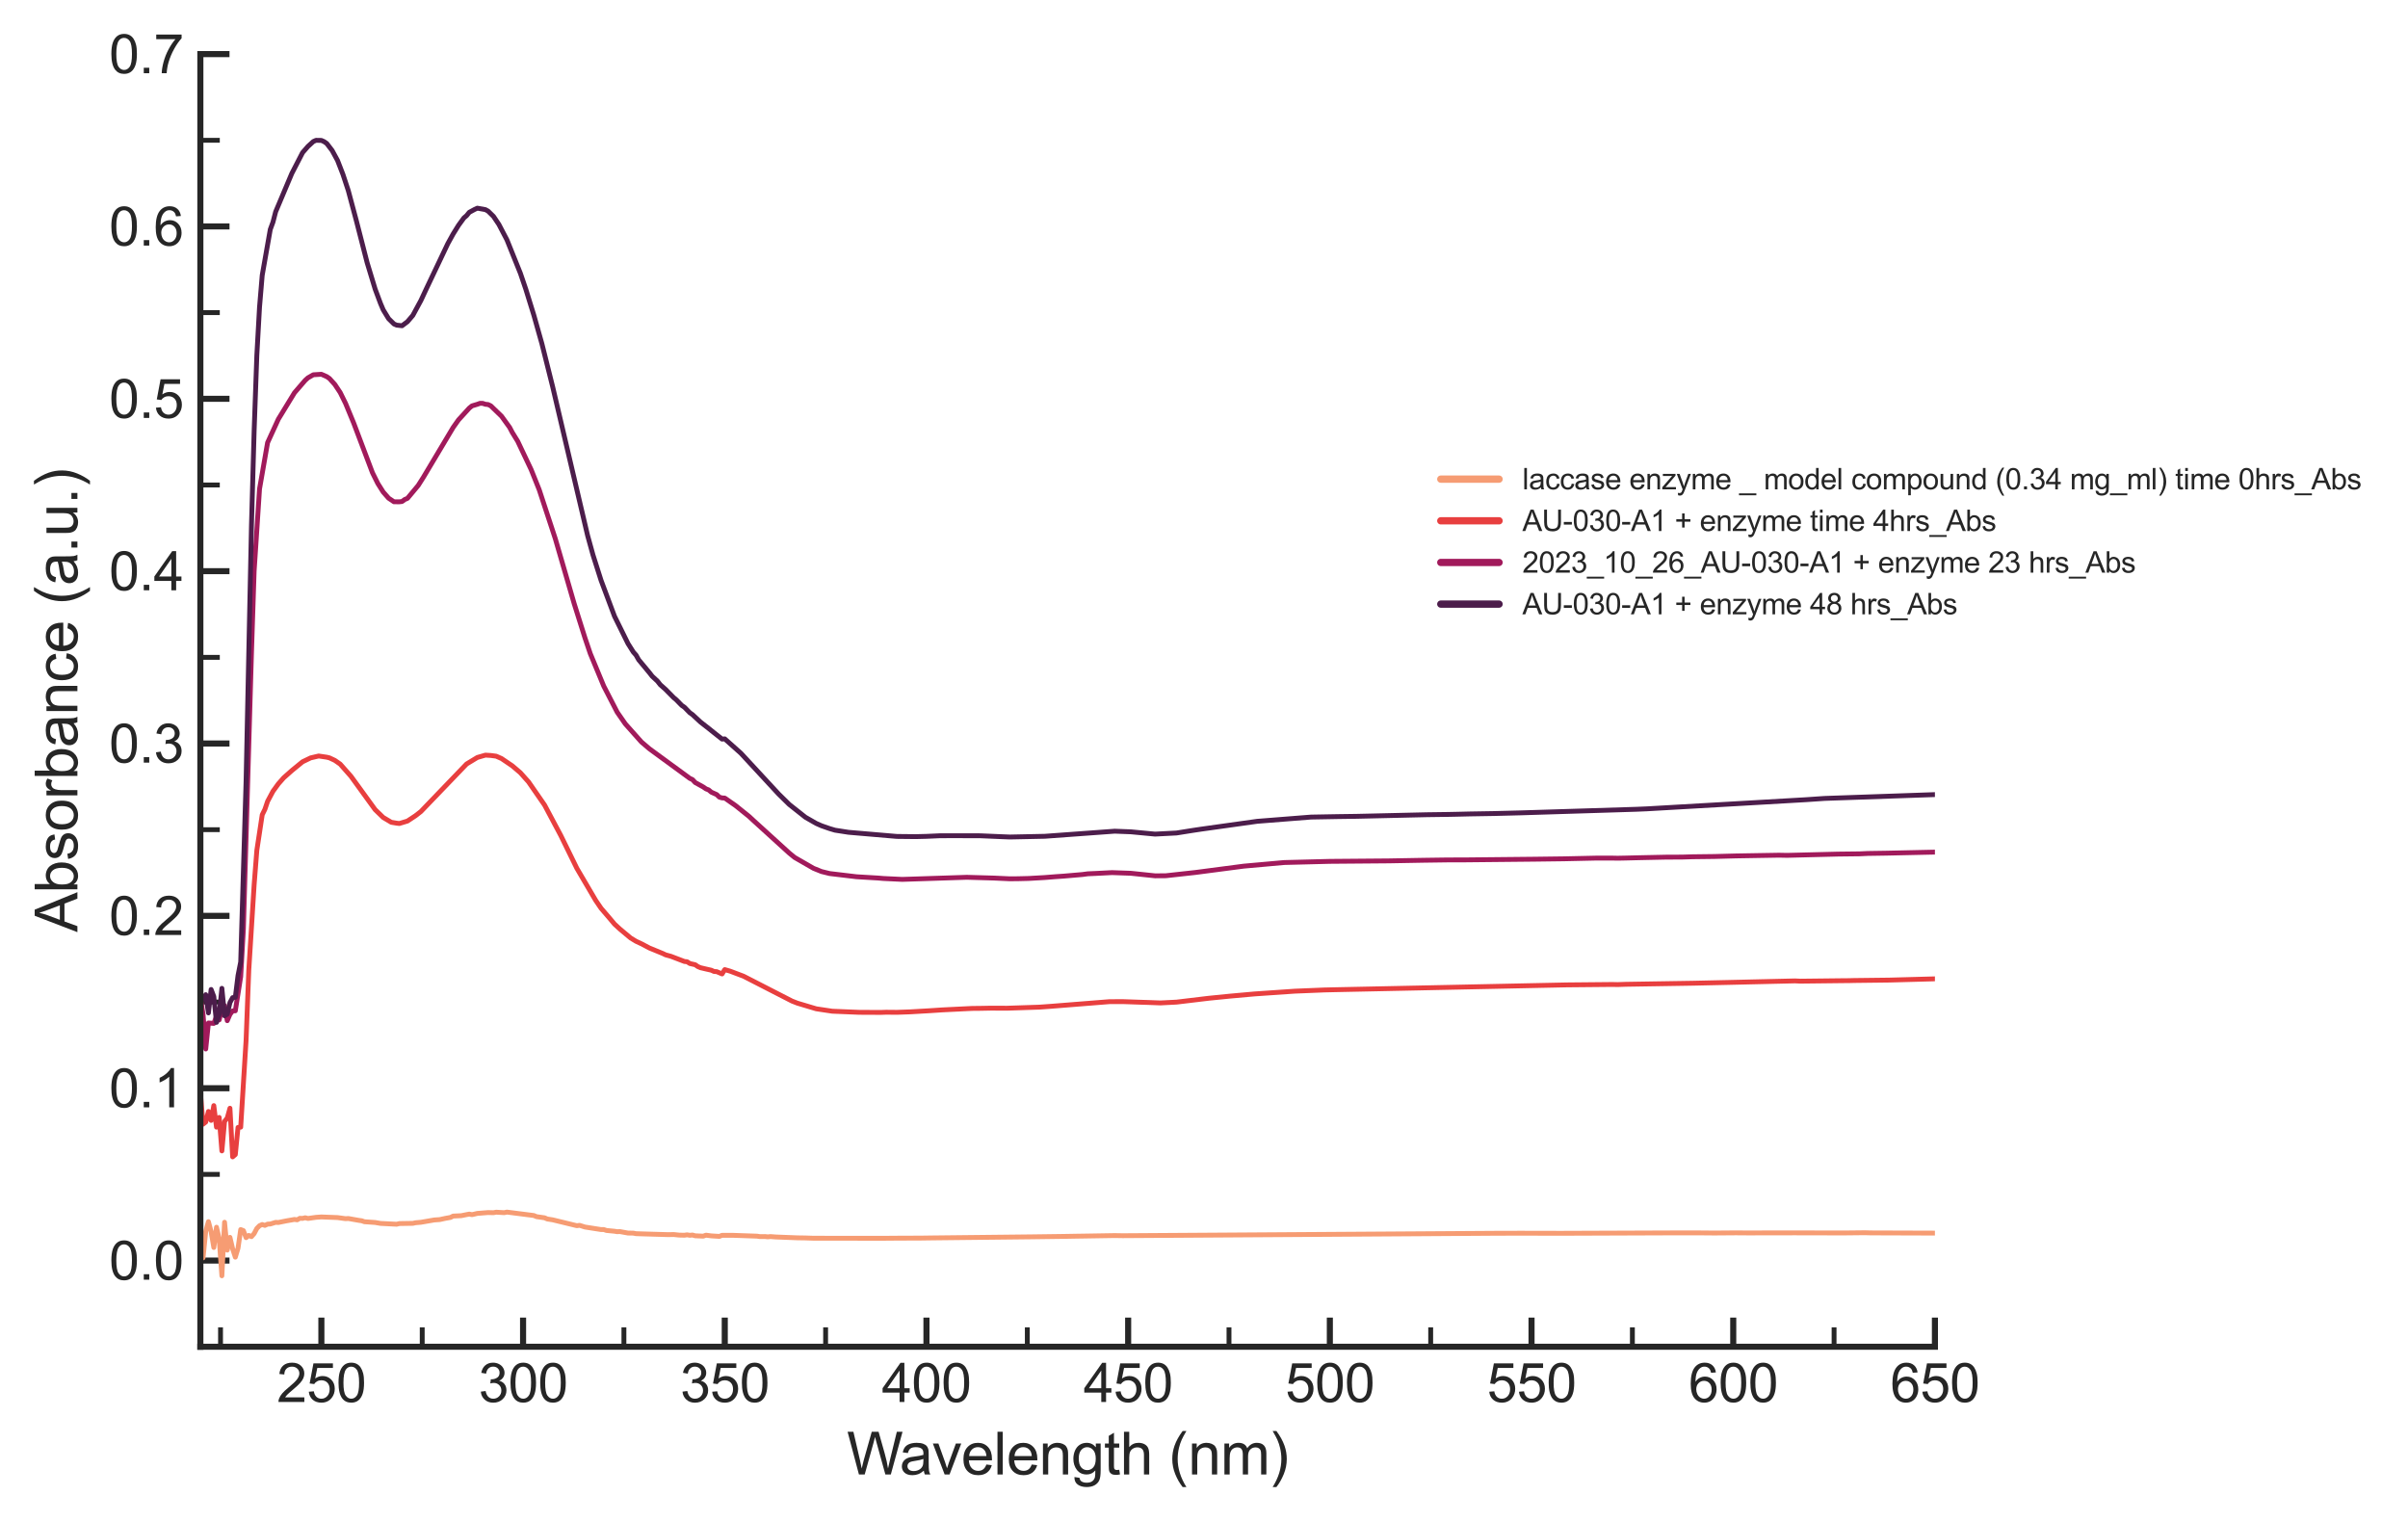 <?xml version="1.0" encoding="utf-8" standalone="no"?>
<!DOCTYPE svg PUBLIC "-//W3C//DTD SVG 1.1//EN"
  "http://www.w3.org/Graphics/SVG/1.1/DTD/svg11.dtd">
<svg xmlns:xlink="http://www.w3.org/1999/xlink" width="495.77pt" height="313.27pt" viewBox="0 0 495.77 313.27" xmlns="http://www.w3.org/2000/svg" version="1.1">
 <defs>
  <style type="text/css">*{stroke-linejoin: round; stroke-linecap: butt}</style>
 </defs>
 <g id="figure_1">
  <g id="patch_1">
   <path d="M 0 313.27 
L 495.77 313.27 
L 495.77 0 
L 0 0 
z
" style="fill: #ffffff"/>
  </g>
  <g id="axes_1">
   <g id="patch_2">
    <path d="M 41.251 277.249 
L 398.371 277.249 
L 398.371 11.137 
L 41.251 11.137 
z
" style="fill: #ffffff"/>
   </g>
   <g id="matplotlib.axis_1">
    <g id="xtick_1">
     <g id="line2d_1">
      <defs>
       <path id="mdc42ceea89" d="M 0 0 
L 0 -6 
" style="stroke: #262626; stroke-width: 1.25"/>
      </defs>
      <g>
       <use xlink:href="#mdc42ceea89" x="66.167" y="277.249" style="fill: #262626; stroke: #262626; stroke-width: 1.25"/>
      </g>
     </g>
     <g id="text_1">
      <!-- 250 -->
      <g style="fill: #262626" transform="translate(56.991 288.622) scale(0.11 -0.11)">
       <defs>
        <path id="ArialMT-32" d="M 3222 541 
L 3222 0 
L 194 0 
Q 188 203 259 391 
Q 375 700 629 1000 
Q 884 1300 1366 1694 
Q 2113 2306 2375 2664 
Q 2638 3022 2638 3341 
Q 2638 3675 2398 3904 
Q 2159 4134 1775 4134 
Q 1369 4134 1125 3890 
Q 881 3647 878 3216 
L 300 3275 
Q 359 3922 746 4261 
Q 1134 4600 1788 4600 
Q 2447 4600 2831 4234 
Q 3216 3869 3216 3328 
Q 3216 3053 3103 2787 
Q 2991 2522 2730 2228 
Q 2469 1934 1863 1422 
Q 1356 997 1212 845 
Q 1069 694 975 541 
L 3222 541 
z
" transform="scale(0.016)"/>
        <path id="ArialMT-35" d="M 266 1200 
L 856 1250 
Q 922 819 1161 601 
Q 1400 384 1738 384 
Q 2144 384 2425 690 
Q 2706 997 2706 1503 
Q 2706 1984 2436 2262 
Q 2166 2541 1728 2541 
Q 1456 2541 1237 2417 
Q 1019 2294 894 2097 
L 366 2166 
L 809 4519 
L 3088 4519 
L 3088 3981 
L 1259 3981 
L 1013 2750 
Q 1425 3038 1878 3038 
Q 2478 3038 2890 2622 
Q 3303 2206 3303 1553 
Q 3303 931 2941 478 
Q 2500 -78 1738 -78 
Q 1113 -78 717 272 
Q 322 622 266 1200 
z
" transform="scale(0.016)"/>
        <path id="ArialMT-30" d="M 266 2259 
Q 266 3072 433 3567 
Q 600 4063 929 4331 
Q 1259 4600 1759 4600 
Q 2128 4600 2406 4451 
Q 2684 4303 2865 4023 
Q 3047 3744 3150 3342 
Q 3253 2941 3253 2259 
Q 3253 1453 3087 958 
Q 2922 463 2592 192 
Q 2263 -78 1759 -78 
Q 1097 -78 719 397 
Q 266 969 266 2259 
z
M 844 2259 
Q 844 1131 1108 757 
Q 1372 384 1759 384 
Q 2147 384 2411 759 
Q 2675 1134 2675 2259 
Q 2675 3391 2411 3762 
Q 2147 4134 1753 4134 
Q 1366 4134 1134 3806 
Q 844 3388 844 2259 
z
" transform="scale(0.016)"/>
       </defs>
       <use xlink:href="#ArialMT-32"/>
       <use xlink:href="#ArialMT-35" x="55.615"/>
       <use xlink:href="#ArialMT-30" x="111.23"/>
      </g>
     </g>
    </g>
    <g id="xtick_2">
     <g id="line2d_2">
      <g>
       <use xlink:href="#mdc42ceea89" x="107.692" y="277.249" style="fill: #262626; stroke: #262626; stroke-width: 1.25"/>
      </g>
     </g>
     <g id="text_2">
      <!-- 300 -->
      <g style="fill: #262626" transform="translate(98.517 288.622) scale(0.11 -0.11)">
       <defs>
        <path id="ArialMT-33" d="M 269 1209 
L 831 1284 
Q 928 806 1161 595 
Q 1394 384 1728 384 
Q 2125 384 2398 659 
Q 2672 934 2672 1341 
Q 2672 1728 2419 1979 
Q 2166 2231 1775 2231 
Q 1616 2231 1378 2169 
L 1441 2663 
Q 1497 2656 1531 2656 
Q 1891 2656 2178 2843 
Q 2466 3031 2466 3422 
Q 2466 3731 2256 3934 
Q 2047 4138 1716 4138 
Q 1388 4138 1169 3931 
Q 950 3725 888 3313 
L 325 3413 
Q 428 3978 793 4289 
Q 1159 4600 1703 4600 
Q 2078 4600 2393 4439 
Q 2709 4278 2876 4000 
Q 3044 3722 3044 3409 
Q 3044 3113 2884 2869 
Q 2725 2625 2413 2481 
Q 2819 2388 3044 2092 
Q 3269 1797 3269 1353 
Q 3269 753 2831 336 
Q 2394 -81 1725 -81 
Q 1122 -81 723 278 
Q 325 638 269 1209 
z
" transform="scale(0.016)"/>
       </defs>
       <use xlink:href="#ArialMT-33"/>
       <use xlink:href="#ArialMT-30" x="55.615"/>
       <use xlink:href="#ArialMT-30" x="111.23"/>
      </g>
     </g>
    </g>
    <g id="xtick_3">
     <g id="line2d_3">
      <g>
       <use xlink:href="#mdc42ceea89" x="149.218" y="277.249" style="fill: #262626; stroke: #262626; stroke-width: 1.25"/>
      </g>
     </g>
     <g id="text_3">
      <!-- 350 -->
      <g style="fill: #262626" transform="translate(140.042 288.622) scale(0.11 -0.11)">
       <use xlink:href="#ArialMT-33"/>
       <use xlink:href="#ArialMT-35" x="55.615"/>
       <use xlink:href="#ArialMT-30" x="111.23"/>
      </g>
     </g>
    </g>
    <g id="xtick_4">
     <g id="line2d_4">
      <g>
       <use xlink:href="#mdc42ceea89" x="190.743" y="277.249" style="fill: #262626; stroke: #262626; stroke-width: 1.25"/>
      </g>
     </g>
     <g id="text_4">
      <!-- 400 -->
      <g style="fill: #262626" transform="translate(181.568 288.622) scale(0.11 -0.11)">
       <defs>
        <path id="ArialMT-34" d="M 2069 0 
L 2069 1097 
L 81 1097 
L 81 1613 
L 2172 4581 
L 2631 4581 
L 2631 1613 
L 3250 1613 
L 3250 1097 
L 2631 1097 
L 2631 0 
L 2069 0 
z
M 2069 1613 
L 2069 3678 
L 634 1613 
L 2069 1613 
z
" transform="scale(0.016)"/>
       </defs>
       <use xlink:href="#ArialMT-34"/>
       <use xlink:href="#ArialMT-30" x="55.615"/>
       <use xlink:href="#ArialMT-30" x="111.23"/>
      </g>
     </g>
    </g>
    <g id="xtick_5">
     <g id="line2d_5">
      <g>
       <use xlink:href="#mdc42ceea89" x="232.269" y="277.249" style="fill: #262626; stroke: #262626; stroke-width: 1.25"/>
      </g>
     </g>
     <g id="text_5">
      <!-- 450 -->
      <g style="fill: #262626" transform="translate(223.093 288.622) scale(0.11 -0.11)">
       <use xlink:href="#ArialMT-34"/>
       <use xlink:href="#ArialMT-35" x="55.615"/>
       <use xlink:href="#ArialMT-30" x="111.23"/>
      </g>
     </g>
    </g>
    <g id="xtick_6">
     <g id="line2d_6">
      <g>
       <use xlink:href="#mdc42ceea89" x="273.795" y="277.249" style="fill: #262626; stroke: #262626; stroke-width: 1.25"/>
      </g>
     </g>
     <g id="text_6">
      <!-- 500 -->
      <g style="fill: #262626" transform="translate(264.619 288.622) scale(0.11 -0.11)">
       <use xlink:href="#ArialMT-35"/>
       <use xlink:href="#ArialMT-30" x="55.615"/>
       <use xlink:href="#ArialMT-30" x="111.23"/>
      </g>
     </g>
    </g>
    <g id="xtick_7">
     <g id="line2d_7">
      <g>
       <use xlink:href="#mdc42ceea89" x="315.32" y="277.249" style="fill: #262626; stroke: #262626; stroke-width: 1.25"/>
      </g>
     </g>
     <g id="text_7">
      <!-- 550 -->
      <g style="fill: #262626" transform="translate(306.145 288.622) scale(0.11 -0.11)">
       <use xlink:href="#ArialMT-35"/>
       <use xlink:href="#ArialMT-35" x="55.615"/>
       <use xlink:href="#ArialMT-30" x="111.23"/>
      </g>
     </g>
    </g>
    <g id="xtick_8">
     <g id="line2d_8">
      <g>
       <use xlink:href="#mdc42ceea89" x="356.846" y="277.249" style="fill: #262626; stroke: #262626; stroke-width: 1.25"/>
      </g>
     </g>
     <g id="text_8">
      <!-- 600 -->
      <g style="fill: #262626" transform="translate(347.67 288.622) scale(0.11 -0.11)">
       <defs>
        <path id="ArialMT-36" d="M 3184 3459 
L 2625 3416 
Q 2550 3747 2413 3897 
Q 2184 4138 1850 4138 
Q 1581 4138 1378 3988 
Q 1113 3794 959 3422 
Q 806 3050 800 2363 
Q 1003 2672 1297 2822 
Q 1591 2972 1913 2972 
Q 2475 2972 2870 2558 
Q 3266 2144 3266 1488 
Q 3266 1056 3080 686 
Q 2894 316 2569 119 
Q 2244 -78 1831 -78 
Q 1128 -78 684 439 
Q 241 956 241 2144 
Q 241 3472 731 4075 
Q 1159 4600 1884 4600 
Q 2425 4600 2770 4297 
Q 3116 3994 3184 3459 
z
M 888 1484 
Q 888 1194 1011 928 
Q 1134 663 1356 523 
Q 1578 384 1822 384 
Q 2178 384 2434 671 
Q 2691 959 2691 1453 
Q 2691 1928 2437 2201 
Q 2184 2475 1800 2475 
Q 1419 2475 1153 2201 
Q 888 1928 888 1484 
z
" transform="scale(0.016)"/>
       </defs>
       <use xlink:href="#ArialMT-36"/>
       <use xlink:href="#ArialMT-30" x="55.615"/>
       <use xlink:href="#ArialMT-30" x="111.23"/>
      </g>
     </g>
    </g>
    <g id="xtick_9">
     <g id="line2d_9">
      <g>
       <use xlink:href="#mdc42ceea89" x="398.371" y="277.249" style="fill: #262626; stroke: #262626; stroke-width: 1.25"/>
      </g>
     </g>
     <g id="text_9">
      <!-- 650 -->
      <g style="fill: #262626" transform="translate(389.196 288.622) scale(0.11 -0.11)">
       <use xlink:href="#ArialMT-36"/>
       <use xlink:href="#ArialMT-35" x="55.615"/>
       <use xlink:href="#ArialMT-30" x="111.23"/>
      </g>
     </g>
    </g>
    <g id="xtick_10">
     <g id="line2d_10">
      <defs>
       <path id="m968eddd0a7" d="M 0 0 
L 0 -4 
" style="stroke: #262626"/>
      </defs>
      <g>
       <use xlink:href="#m968eddd0a7" x="45.404" y="277.249" style="fill: #262626; stroke: #262626"/>
      </g>
     </g>
    </g>
    <g id="xtick_11">
     <g id="line2d_11">
      <g>
       <use xlink:href="#m968eddd0a7" x="86.929" y="277.249" style="fill: #262626; stroke: #262626"/>
      </g>
     </g>
    </g>
    <g id="xtick_12">
     <g id="line2d_12">
      <g>
       <use xlink:href="#m968eddd0a7" x="128.455" y="277.249" style="fill: #262626; stroke: #262626"/>
      </g>
     </g>
    </g>
    <g id="xtick_13">
     <g id="line2d_13">
      <g>
       <use xlink:href="#m968eddd0a7" x="169.981" y="277.249" style="fill: #262626; stroke: #262626"/>
      </g>
     </g>
    </g>
    <g id="xtick_14">
     <g id="line2d_14">
      <g>
       <use xlink:href="#m968eddd0a7" x="211.506" y="277.249" style="fill: #262626; stroke: #262626"/>
      </g>
     </g>
    </g>
    <g id="xtick_15">
     <g id="line2d_15">
      <g>
       <use xlink:href="#m968eddd0a7" x="253.032" y="277.249" style="fill: #262626; stroke: #262626"/>
      </g>
     </g>
    </g>
    <g id="xtick_16">
     <g id="line2d_16">
      <g>
       <use xlink:href="#m968eddd0a7" x="294.557" y="277.249" style="fill: #262626; stroke: #262626"/>
      </g>
     </g>
    </g>
    <g id="xtick_17">
     <g id="line2d_17">
      <g>
       <use xlink:href="#m968eddd0a7" x="336.083" y="277.249" style="fill: #262626; stroke: #262626"/>
      </g>
     </g>
    </g>
    <g id="xtick_18">
     <g id="line2d_18">
      <g>
       <use xlink:href="#m968eddd0a7" x="377.608" y="277.249" style="fill: #262626; stroke: #262626"/>
      </g>
     </g>
    </g>
    <g id="text_10">
     <!-- Wavelength (nm) -->
     <g style="fill: #262626" transform="translate(174.357 303.544) scale(0.12 -0.12)">
      <defs>
       <path id="ArialMT-57" d="M 1294 0 
L 78 4581 
L 700 4581 
L 1397 1578 
Q 1509 1106 1591 641 
Q 1766 1375 1797 1488 
L 2669 4581 
L 3400 4581 
L 4056 2263 
Q 4303 1400 4413 641 
Q 4500 1075 4641 1638 
L 5359 4581 
L 5969 4581 
L 4713 0 
L 4128 0 
L 3163 3491 
Q 3041 3928 3019 4028 
Q 2947 3713 2884 3491 
L 1913 0 
L 1294 0 
z
" transform="scale(0.016)"/>
       <path id="ArialMT-61" d="M 2588 409 
Q 2275 144 1986 34 
Q 1697 -75 1366 -75 
Q 819 -75 525 192 
Q 231 459 231 875 
Q 231 1119 342 1320 
Q 453 1522 633 1644 
Q 813 1766 1038 1828 
Q 1203 1872 1538 1913 
Q 2219 1994 2541 2106 
Q 2544 2222 2544 2253 
Q 2544 2597 2384 2738 
Q 2169 2928 1744 2928 
Q 1347 2928 1158 2789 
Q 969 2650 878 2297 
L 328 2372 
Q 403 2725 575 2942 
Q 747 3159 1072 3276 
Q 1397 3394 1825 3394 
Q 2250 3394 2515 3294 
Q 2781 3194 2906 3042 
Q 3031 2891 3081 2659 
Q 3109 2516 3109 2141 
L 3109 1391 
Q 3109 606 3145 398 
Q 3181 191 3288 0 
L 2700 0 
Q 2613 175 2588 409 
z
M 2541 1666 
Q 2234 1541 1622 1453 
Q 1275 1403 1131 1340 
Q 988 1278 909 1158 
Q 831 1038 831 891 
Q 831 666 1001 516 
Q 1172 366 1500 366 
Q 1825 366 2078 508 
Q 2331 650 2450 897 
Q 2541 1088 2541 1459 
L 2541 1666 
z
" transform="scale(0.016)"/>
       <path id="ArialMT-76" d="M 1344 0 
L 81 3319 
L 675 3319 
L 1388 1331 
Q 1503 1009 1600 663 
Q 1675 925 1809 1294 
L 2547 3319 
L 3125 3319 
L 1869 0 
L 1344 0 
z
" transform="scale(0.016)"/>
       <path id="ArialMT-65" d="M 2694 1069 
L 3275 997 
Q 3138 488 2766 206 
Q 2394 -75 1816 -75 
Q 1088 -75 661 373 
Q 234 822 234 1631 
Q 234 2469 665 2931 
Q 1097 3394 1784 3394 
Q 2450 3394 2872 2941 
Q 3294 2488 3294 1666 
Q 3294 1616 3291 1516 
L 816 1516 
Q 847 969 1125 678 
Q 1403 388 1819 388 
Q 2128 388 2347 550 
Q 2566 713 2694 1069 
z
M 847 1978 
L 2700 1978 
Q 2663 2397 2488 2606 
Q 2219 2931 1791 2931 
Q 1403 2931 1139 2672 
Q 875 2413 847 1978 
z
" transform="scale(0.016)"/>
       <path id="ArialMT-6c" d="M 409 0 
L 409 4581 
L 972 4581 
L 972 0 
L 409 0 
z
" transform="scale(0.016)"/>
       <path id="ArialMT-6e" d="M 422 0 
L 422 3319 
L 928 3319 
L 928 2847 
Q 1294 3394 1984 3394 
Q 2284 3394 2536 3286 
Q 2788 3178 2913 3003 
Q 3038 2828 3088 2588 
Q 3119 2431 3119 2041 
L 3119 0 
L 2556 0 
L 2556 2019 
Q 2556 2363 2490 2533 
Q 2425 2703 2258 2804 
Q 2091 2906 1866 2906 
Q 1506 2906 1245 2678 
Q 984 2450 984 1813 
L 984 0 
L 422 0 
z
" transform="scale(0.016)"/>
       <path id="ArialMT-67" d="M 319 -275 
L 866 -356 
Q 900 -609 1056 -725 
Q 1266 -881 1628 -881 
Q 2019 -881 2231 -725 
Q 2444 -569 2519 -288 
Q 2563 -116 2559 434 
Q 2191 0 1641 0 
Q 956 0 581 494 
Q 206 988 206 1678 
Q 206 2153 378 2554 
Q 550 2956 876 3175 
Q 1203 3394 1644 3394 
Q 2231 3394 2613 2919 
L 2613 3319 
L 3131 3319 
L 3131 450 
Q 3131 -325 2973 -648 
Q 2816 -972 2473 -1159 
Q 2131 -1347 1631 -1347 
Q 1038 -1347 672 -1080 
Q 306 -813 319 -275 
z
M 784 1719 
Q 784 1066 1043 766 
Q 1303 466 1694 466 
Q 2081 466 2343 764 
Q 2606 1063 2606 1700 
Q 2606 2309 2336 2618 
Q 2066 2928 1684 2928 
Q 1309 2928 1046 2623 
Q 784 2319 784 1719 
z
" transform="scale(0.016)"/>
       <path id="ArialMT-74" d="M 1650 503 
L 1731 6 
Q 1494 -44 1306 -44 
Q 1000 -44 831 53 
Q 663 150 594 308 
Q 525 466 525 972 
L 525 2881 
L 113 2881 
L 113 3319 
L 525 3319 
L 525 4141 
L 1084 4478 
L 1084 3319 
L 1650 3319 
L 1650 2881 
L 1084 2881 
L 1084 941 
Q 1084 700 1114 631 
Q 1144 563 1211 522 
Q 1278 481 1403 481 
Q 1497 481 1650 503 
z
" transform="scale(0.016)"/>
       <path id="ArialMT-68" d="M 422 0 
L 422 4581 
L 984 4581 
L 984 2938 
Q 1378 3394 1978 3394 
Q 2347 3394 2619 3248 
Q 2891 3103 3008 2847 
Q 3125 2591 3125 2103 
L 3125 0 
L 2563 0 
L 2563 2103 
Q 2563 2525 2380 2717 
Q 2197 2909 1863 2909 
Q 1613 2909 1392 2779 
Q 1172 2650 1078 2428 
Q 984 2206 984 1816 
L 984 0 
L 422 0 
z
" transform="scale(0.016)"/>
       <path id="ArialMT-20" transform="scale(0.016)"/>
       <path id="ArialMT-28" d="M 1497 -1347 
Q 1031 -759 709 28 
Q 388 816 388 1659 
Q 388 2403 628 3084 
Q 909 3875 1497 4659 
L 1900 4659 
Q 1522 4009 1400 3731 
Q 1209 3300 1100 2831 
Q 966 2247 966 1656 
Q 966 153 1900 -1347 
L 1497 -1347 
z
" transform="scale(0.016)"/>
       <path id="ArialMT-6d" d="M 422 0 
L 422 3319 
L 925 3319 
L 925 2853 
Q 1081 3097 1340 3245 
Q 1600 3394 1931 3394 
Q 2300 3394 2536 3241 
Q 2772 3088 2869 2813 
Q 3263 3394 3894 3394 
Q 4388 3394 4653 3120 
Q 4919 2847 4919 2278 
L 4919 0 
L 4359 0 
L 4359 2091 
Q 4359 2428 4304 2576 
Q 4250 2725 4106 2815 
Q 3963 2906 3769 2906 
Q 3419 2906 3187 2673 
Q 2956 2441 2956 1928 
L 2956 0 
L 2394 0 
L 2394 2156 
Q 2394 2531 2256 2718 
Q 2119 2906 1806 2906 
Q 1569 2906 1367 2781 
Q 1166 2656 1075 2415 
Q 984 2175 984 1722 
L 984 0 
L 422 0 
z
" transform="scale(0.016)"/>
       <path id="ArialMT-29" d="M 791 -1347 
L 388 -1347 
Q 1322 153 1322 1656 
Q 1322 2244 1188 2822 
Q 1081 3291 891 3722 
Q 769 4003 388 4659 
L 791 4659 
Q 1378 3875 1659 3084 
Q 1900 2403 1900 1659 
Q 1900 816 1576 28 
Q 1253 -759 791 -1347 
z
" transform="scale(0.016)"/>
      </defs>
      <use xlink:href="#ArialMT-57"/>
      <use xlink:href="#ArialMT-61" x="90.635"/>
      <use xlink:href="#ArialMT-76" x="146.25"/>
      <use xlink:href="#ArialMT-65" x="196.25"/>
      <use xlink:href="#ArialMT-6c" x="251.865"/>
      <use xlink:href="#ArialMT-65" x="274.082"/>
      <use xlink:href="#ArialMT-6e" x="329.697"/>
      <use xlink:href="#ArialMT-67" x="385.312"/>
      <use xlink:href="#ArialMT-74" x="440.928"/>
      <use xlink:href="#ArialMT-68" x="468.711"/>
      <use xlink:href="#ArialMT-20" x="524.326"/>
      <use xlink:href="#ArialMT-28" x="552.109"/>
      <use xlink:href="#ArialMT-6e" x="585.41"/>
      <use xlink:href="#ArialMT-6d" x="641.025"/>
      <use xlink:href="#ArialMT-29" x="724.326"/>
     </g>
    </g>
   </g>
   <g id="matplotlib.axis_2">
    <g id="ytick_1">
     <g id="line2d_19">
      <defs>
       <path id="m07659e1adc" d="M 0 0 
L 6 0 
" style="stroke: #262626; stroke-width: 1.25"/>
      </defs>
      <g>
       <use xlink:href="#m07659e1adc" x="41.251" y="259.508" style="fill: #262626; stroke: #262626; stroke-width: 1.25"/>
      </g>
     </g>
     <g id="text_11">
      <!-- 0.0 -->
      <g style="fill: #262626" transform="translate(22.461 263.445) scale(0.11 -0.11)">
       <defs>
        <path id="ArialMT-2e" d="M 581 0 
L 581 641 
L 1222 641 
L 1222 0 
L 581 0 
z
" transform="scale(0.016)"/>
       </defs>
       <use xlink:href="#ArialMT-30"/>
       <use xlink:href="#ArialMT-2e" x="55.615"/>
       <use xlink:href="#ArialMT-30" x="83.398"/>
      </g>
     </g>
    </g>
    <g id="ytick_2">
     <g id="line2d_20">
      <g>
       <use xlink:href="#m07659e1adc" x="41.251" y="224.026" style="fill: #262626; stroke: #262626; stroke-width: 1.25"/>
      </g>
     </g>
     <g id="text_12">
      <!-- 0.1 -->
      <g style="fill: #262626" transform="translate(22.461 227.963) scale(0.11 -0.11)">
       <defs>
        <path id="ArialMT-31" d="M 2384 0 
L 1822 0 
L 1822 3584 
Q 1619 3391 1289 3197 
Q 959 3003 697 2906 
L 697 3450 
Q 1169 3672 1522 3987 
Q 1875 4303 2022 4600 
L 2384 4600 
L 2384 0 
z
" transform="scale(0.016)"/>
       </defs>
       <use xlink:href="#ArialMT-30"/>
       <use xlink:href="#ArialMT-2e" x="55.615"/>
       <use xlink:href="#ArialMT-31" x="83.398"/>
      </g>
     </g>
    </g>
    <g id="ytick_3">
     <g id="line2d_21">
      <g>
       <use xlink:href="#m07659e1adc" x="41.251" y="188.545" style="fill: #262626; stroke: #262626; stroke-width: 1.25"/>
      </g>
     </g>
     <g id="text_13">
      <!-- 0.2 -->
      <g style="fill: #262626" transform="translate(22.461 192.482) scale(0.11 -0.11)">
       <use xlink:href="#ArialMT-30"/>
       <use xlink:href="#ArialMT-2e" x="55.615"/>
       <use xlink:href="#ArialMT-32" x="83.398"/>
      </g>
     </g>
    </g>
    <g id="ytick_4">
     <g id="line2d_22">
      <g>
       <use xlink:href="#m07659e1adc" x="41.251" y="153.063" style="fill: #262626; stroke: #262626; stroke-width: 1.25"/>
      </g>
     </g>
     <g id="text_14">
      <!-- 0.3 -->
      <g style="fill: #262626" transform="translate(22.461 157) scale(0.11 -0.11)">
       <use xlink:href="#ArialMT-30"/>
       <use xlink:href="#ArialMT-2e" x="55.615"/>
       <use xlink:href="#ArialMT-33" x="83.398"/>
      </g>
     </g>
    </g>
    <g id="ytick_5">
     <g id="line2d_23">
      <g>
       <use xlink:href="#m07659e1adc" x="41.251" y="117.582" style="fill: #262626; stroke: #262626; stroke-width: 1.25"/>
      </g>
     </g>
     <g id="text_15">
      <!-- 0.4 -->
      <g style="fill: #262626" transform="translate(22.461 121.518) scale(0.11 -0.11)">
       <use xlink:href="#ArialMT-30"/>
       <use xlink:href="#ArialMT-2e" x="55.615"/>
       <use xlink:href="#ArialMT-34" x="83.398"/>
      </g>
     </g>
    </g>
    <g id="ytick_6">
     <g id="line2d_24">
      <g>
       <use xlink:href="#m07659e1adc" x="41.251" y="82.1" style="fill: #262626; stroke: #262626; stroke-width: 1.25"/>
      </g>
     </g>
     <g id="text_16">
      <!-- 0.5 -->
      <g style="fill: #262626" transform="translate(22.461 86.037) scale(0.11 -0.11)">
       <use xlink:href="#ArialMT-30"/>
       <use xlink:href="#ArialMT-2e" x="55.615"/>
       <use xlink:href="#ArialMT-35" x="83.398"/>
      </g>
     </g>
    </g>
    <g id="ytick_7">
     <g id="line2d_25">
      <g>
       <use xlink:href="#m07659e1adc" x="41.251" y="46.618" style="fill: #262626; stroke: #262626; stroke-width: 1.25"/>
      </g>
     </g>
     <g id="text_17">
      <!-- 0.6 -->
      <g style="fill: #262626" transform="translate(22.461 50.555) scale(0.11 -0.11)">
       <use xlink:href="#ArialMT-30"/>
       <use xlink:href="#ArialMT-2e" x="55.615"/>
       <use xlink:href="#ArialMT-36" x="83.398"/>
      </g>
     </g>
    </g>
    <g id="ytick_8">
     <g id="line2d_26">
      <g>
       <use xlink:href="#m07659e1adc" x="41.251" y="11.137" style="fill: #262626; stroke: #262626; stroke-width: 1.25"/>
      </g>
     </g>
     <g id="text_18">
      <!-- 0.7 -->
      <g style="fill: #262626" transform="translate(22.461 15.074) scale(0.11 -0.11)">
       <defs>
        <path id="ArialMT-37" d="M 303 3981 
L 303 4522 
L 3269 4522 
L 3269 4084 
Q 2831 3619 2401 2847 
Q 1972 2075 1738 1259 
Q 1569 684 1522 0 
L 944 0 
Q 953 541 1156 1306 
Q 1359 2072 1739 2783 
Q 2119 3494 2547 3981 
L 303 3981 
z
" transform="scale(0.016)"/>
       </defs>
       <use xlink:href="#ArialMT-30"/>
       <use xlink:href="#ArialMT-2e" x="55.615"/>
       <use xlink:href="#ArialMT-37" x="83.398"/>
      </g>
     </g>
    </g>
    <g id="ytick_9">
     <g id="line2d_27">
      <defs>
       <path id="mad49b87f06" d="M 0 0 
L 4 0 
" style="stroke: #262626"/>
      </defs>
      <g>
       <use xlink:href="#mad49b87f06" x="41.251" y="241.767" style="fill: #262626; stroke: #262626"/>
      </g>
     </g>
    </g>
    <g id="ytick_10">
     <g id="line2d_28">
      <g>
       <use xlink:href="#mad49b87f06" x="41.251" y="206.286" style="fill: #262626; stroke: #262626"/>
      </g>
     </g>
    </g>
    <g id="ytick_11">
     <g id="line2d_29">
      <g>
       <use xlink:href="#mad49b87f06" x="41.251" y="170.804" style="fill: #262626; stroke: #262626"/>
      </g>
     </g>
    </g>
    <g id="ytick_12">
     <g id="line2d_30">
      <g>
       <use xlink:href="#mad49b87f06" x="41.251" y="135.322" style="fill: #262626; stroke: #262626"/>
      </g>
     </g>
    </g>
    <g id="ytick_13">
     <g id="line2d_31">
      <g>
       <use xlink:href="#mad49b87f06" x="41.251" y="99.841" style="fill: #262626; stroke: #262626"/>
      </g>
     </g>
    </g>
    <g id="ytick_14">
     <g id="line2d_32">
      <g>
       <use xlink:href="#mad49b87f06" x="41.251" y="64.359" style="fill: #262626; stroke: #262626"/>
      </g>
     </g>
    </g>
    <g id="ytick_15">
     <g id="line2d_33">
      <g>
       <use xlink:href="#mad49b87f06" x="41.251" y="28.878" style="fill: #262626; stroke: #262626"/>
      </g>
     </g>
    </g>
    <g id="text_19">
     <!-- Absorbance (a.u.) -->
     <g style="fill: #262626" transform="translate(15.936 191.882) rotate(-90) scale(0.12 -0.12)">
      <defs>
       <path id="ArialMT-41" d="M -9 0 
L 1750 4581 
L 2403 4581 
L 4278 0 
L 3588 0 
L 3053 1388 
L 1138 1388 
L 634 0 
L -9 0 
z
M 1313 1881 
L 2866 1881 
L 2388 3150 
Q 2169 3728 2063 4100 
Q 1975 3659 1816 3225 
L 1313 1881 
z
" transform="scale(0.016)"/>
       <path id="ArialMT-62" d="M 941 0 
L 419 0 
L 419 4581 
L 981 4581 
L 981 2947 
Q 1338 3394 1891 3394 
Q 2197 3394 2470 3270 
Q 2744 3147 2920 2923 
Q 3097 2700 3197 2384 
Q 3297 2069 3297 1709 
Q 3297 856 2875 390 
Q 2453 -75 1863 -75 
Q 1275 -75 941 416 
L 941 0 
z
M 934 1684 
Q 934 1088 1097 822 
Q 1363 388 1816 388 
Q 2184 388 2453 708 
Q 2722 1028 2722 1663 
Q 2722 2313 2464 2622 
Q 2206 2931 1841 2931 
Q 1472 2931 1203 2611 
Q 934 2291 934 1684 
z
" transform="scale(0.016)"/>
       <path id="ArialMT-73" d="M 197 991 
L 753 1078 
Q 800 744 1014 566 
Q 1228 388 1613 388 
Q 2000 388 2187 545 
Q 2375 703 2375 916 
Q 2375 1106 2209 1216 
Q 2094 1291 1634 1406 
Q 1016 1563 777 1677 
Q 538 1791 414 1992 
Q 291 2194 291 2438 
Q 291 2659 392 2848 
Q 494 3038 669 3163 
Q 800 3259 1026 3326 
Q 1253 3394 1513 3394 
Q 1903 3394 2198 3281 
Q 2494 3169 2634 2976 
Q 2775 2784 2828 2463 
L 2278 2388 
Q 2241 2644 2061 2787 
Q 1881 2931 1553 2931 
Q 1166 2931 1000 2803 
Q 834 2675 834 2503 
Q 834 2394 903 2306 
Q 972 2216 1119 2156 
Q 1203 2125 1616 2013 
Q 2213 1853 2448 1751 
Q 2684 1650 2818 1456 
Q 2953 1263 2953 975 
Q 2953 694 2789 445 
Q 2625 197 2315 61 
Q 2006 -75 1616 -75 
Q 969 -75 630 194 
Q 291 463 197 991 
z
" transform="scale(0.016)"/>
       <path id="ArialMT-6f" d="M 213 1659 
Q 213 2581 725 3025 
Q 1153 3394 1769 3394 
Q 2453 3394 2887 2945 
Q 3322 2497 3322 1706 
Q 3322 1066 3130 698 
Q 2938 331 2570 128 
Q 2203 -75 1769 -75 
Q 1072 -75 642 372 
Q 213 819 213 1659 
z
M 791 1659 
Q 791 1022 1069 705 
Q 1347 388 1769 388 
Q 2188 388 2466 706 
Q 2744 1025 2744 1678 
Q 2744 2294 2464 2611 
Q 2184 2928 1769 2928 
Q 1347 2928 1069 2612 
Q 791 2297 791 1659 
z
" transform="scale(0.016)"/>
       <path id="ArialMT-72" d="M 416 0 
L 416 3319 
L 922 3319 
L 922 2816 
Q 1116 3169 1280 3281 
Q 1444 3394 1641 3394 
Q 1925 3394 2219 3213 
L 2025 2691 
Q 1819 2813 1613 2813 
Q 1428 2813 1281 2702 
Q 1134 2591 1072 2394 
Q 978 2094 978 1738 
L 978 0 
L 416 0 
z
" transform="scale(0.016)"/>
       <path id="ArialMT-63" d="M 2588 1216 
L 3141 1144 
Q 3050 572 2676 248 
Q 2303 -75 1759 -75 
Q 1078 -75 664 370 
Q 250 816 250 1647 
Q 250 2184 428 2587 
Q 606 2991 970 3192 
Q 1334 3394 1763 3394 
Q 2303 3394 2647 3120 
Q 2991 2847 3088 2344 
L 2541 2259 
Q 2463 2594 2264 2762 
Q 2066 2931 1784 2931 
Q 1359 2931 1093 2626 
Q 828 2322 828 1663 
Q 828 994 1084 691 
Q 1341 388 1753 388 
Q 2084 388 2306 591 
Q 2528 794 2588 1216 
z
" transform="scale(0.016)"/>
       <path id="ArialMT-75" d="M 2597 0 
L 2597 488 
Q 2209 -75 1544 -75 
Q 1250 -75 995 37 
Q 741 150 617 320 
Q 494 491 444 738 
Q 409 903 409 1263 
L 409 3319 
L 972 3319 
L 972 1478 
Q 972 1038 1006 884 
Q 1059 663 1231 536 
Q 1403 409 1656 409 
Q 1909 409 2131 539 
Q 2353 669 2445 892 
Q 2538 1116 2538 1541 
L 2538 3319 
L 3100 3319 
L 3100 0 
L 2597 0 
z
" transform="scale(0.016)"/>
      </defs>
      <use xlink:href="#ArialMT-41"/>
      <use xlink:href="#ArialMT-62" x="66.699"/>
      <use xlink:href="#ArialMT-73" x="122.314"/>
      <use xlink:href="#ArialMT-6f" x="172.314"/>
      <use xlink:href="#ArialMT-72" x="227.93"/>
      <use xlink:href="#ArialMT-62" x="261.23"/>
      <use xlink:href="#ArialMT-61" x="316.846"/>
      <use xlink:href="#ArialMT-6e" x="372.461"/>
      <use xlink:href="#ArialMT-63" x="428.076"/>
      <use xlink:href="#ArialMT-65" x="478.076"/>
      <use xlink:href="#ArialMT-20" x="533.691"/>
      <use xlink:href="#ArialMT-28" x="561.475"/>
      <use xlink:href="#ArialMT-61" x="594.775"/>
      <use xlink:href="#ArialMT-2e" x="650.391"/>
      <use xlink:href="#ArialMT-75" x="678.174"/>
      <use xlink:href="#ArialMT-2e" x="733.789"/>
      <use xlink:href="#ArialMT-29" x="761.572"/>
     </g>
    </g>
   </g>
   <g id="PolyCollection_1"/>
   <g id="PolyCollection_2"/>
   <g id="PolyCollection_3"/>
   <g id="PolyCollection_4"/>
   <g id="line2d_34">
    <path d="M 25.195 222.536 
L 25.748 267.642 
L 26.302 253.431 
L 26.856 258.474 
L 27.409 249.745 
L 27.963 255.325 
L 28.517 247.682 
L 29.07 245.737 
L 29.624 254.258 
L 30.178 255.505 
L 30.731 250.694 
L 31.285 249.221 
L 31.839 253.626 
L 32.392 262.829 
L 32.946 255.024 
L 33.5 260.263 
L 34.053 251.793 
L 35.161 243.637 
L 35.714 266.972 
L 36.822 251.487 
L 37.376 263.462 
L 37.929 251.819 
L 38.483 253.752 
L 39.037 261.821 
L 39.59 246.231 
L 40.144 252.25 
L 40.698 252.398 
L 41.251 252.307 
L 41.805 258.951 
L 42.359 253.47 
L 42.912 251.495 
L 43.466 253.567 
L 44.02 256.813 
L 44.573 252.642 
L 45.127 255.023 
L 45.681 262.642 
L 46.234 251.618 
L 46.788 257.352 
L 47.342 254.726 
L 47.895 257.093 
L 48.449 258.805 
L 49.003 256.973 
L 49.556 253.125 
L 50.11 253.341 
L 50.664 254.793 
L 51.217 254.336 
L 51.771 254.58 
L 52.325 253.955 
L 52.878 252.893 
L 53.432 252.33 
L 53.986 252.085 
L 54.539 252.268 
L 55.093 252.004 
L 55.647 251.979 
L 56.754 251.639 
L 57.308 251.668 
L 58.969 251.332 
L 60.63 251.041 
L 61.184 251.12 
L 61.737 250.802 
L 62.291 250.828 
L 62.845 250.689 
L 63.398 250.839 
L 65.059 250.605 
L 66.167 250.528 
L 69.489 250.655 
L 71.15 250.882 
L 71.703 250.847 
L 73.918 251.238 
L 74.472 251.312 
L 75.025 251.511 
L 77.24 251.666 
L 78.347 251.858 
L 81.669 252.027 
L 82.223 251.889 
L 84.992 251.844 
L 85.545 251.721 
L 86.653 251.624 
L 89.421 251.146 
L 90.528 251.071 
L 91.636 250.828 
L 92.743 250.629 
L 93.297 250.347 
L 94.958 250.268 
L 96.065 250.045 
L 96.619 249.94 
L 97.172 250.056 
L 98.28 249.798 
L 100.494 249.624 
L 101.602 249.653 
L 102.155 249.548 
L 103.816 249.647 
L 104.37 249.527 
L 109.907 250.234 
L 110.461 250.468 
L 112.122 250.704 
L 112.675 250.947 
L 113.783 251.12 
L 118.766 252.331 
L 119.319 252.251 
L 120.427 252.602 
L 123.749 253.122 
L 124.302 253.119 
L 124.856 253.308 
L 126.517 253.47 
L 127.071 253.563 
L 127.624 253.537 
L 129.285 253.842 
L 130.393 253.859 
L 130.947 253.97 
L 132.608 254.023 
L 137.591 254.17 
L 138.698 254.146 
L 139.805 254.263 
L 140.913 254.289 
L 141.466 254.208 
L 142.02 254.304 
L 142.574 254.249 
L 143.127 254.406 
L 144.788 254.479 
L 145.342 254.279 
L 146.449 254.424 
L 148.11 254.527 
L 148.664 254.307 
L 150.879 254.309 
L 155.862 254.481 
L 156.416 254.57 
L 157.523 254.565 
L 158.077 254.625 
L 158.63 254.566 
L 159.738 254.652 
L 164.167 254.824 
L 165.828 254.85 
L 167.489 254.907 
L 181.885 254.919 
L 184.653 254.896 
L 189.636 254.876 
L 191.851 254.845 
L 212.337 254.621 
L 218.981 254.533 
L 221.749 254.484 
L 222.856 254.469 
L 229.501 254.36 
L 231.162 254.387 
L 304.8 253.91 
L 308.122 253.888 
L 313.105 253.876 
L 321.41 253.893 
L 344.665 253.809 
L 349.648 253.807 
L 352.97 253.835 
L 357.399 253.802 
L 360.168 253.822 
L 362.936 253.811 
L 369.58 253.803 
L 379.546 253.824 
L 383.976 253.778 
L 385.083 253.81 
L 398.371 253.853 
L 398.371 253.853 
" clip-path="url(#p8d579327b3)" style="fill: none; stroke: #f69c73; stroke-linecap: round"/>
   </g>
   <g id="line2d_35">
    <path d="M 25.195 197.205 
L 25.748 220.737 
L 26.302 220.881 
L 26.856 226.001 
L 27.409 228.69 
L 27.963 229.531 
L 28.517 229.867 
L 29.07 223.961 
L 29.624 231.185 
L 30.178 233.196 
L 30.731 239.776 
L 31.285 230.451 
L 31.839 231.925 
L 32.392 232.865 
L 32.946 216.571 
L 33.5 236.768 
L 34.053 229.681 
L 34.607 234.351 
L 35.161 236.479 
L 35.714 232.849 
L 36.268 219.836 
L 36.822 225.884 
L 37.376 243.516 
L 37.929 225.339 
L 38.483 220.473 
L 39.037 226.94 
L 39.59 226.713 
L 40.144 225.893 
L 40.698 224.329 
L 41.251 224.962 
L 41.805 231.425 
L 42.359 230.988 
L 42.912 228.817 
L 43.466 230.649 
L 44.02 227.607 
L 44.573 232.044 
L 45.127 230.039 
L 45.681 236.932 
L 46.234 230.87 
L 46.788 230.154 
L 47.342 228.148 
L 47.895 238.161 
L 48.449 237.683 
L 49.003 232.098 
L 49.556 232.043 
L 50.664 214.185 
L 51.217 199.821 
L 52.325 182.126 
L 52.878 175.059 
L 53.986 167.739 
L 54.539 166.606 
L 55.093 164.969 
L 56.2 162.895 
L 57.308 161.367 
L 58.415 160.113 
L 60.076 158.639 
L 62.291 156.825 
L 63.952 156.023 
L 65.613 155.634 
L 67.274 155.88 
L 67.828 156.017 
L 68.935 156.535 
L 70.042 157.304 
L 72.257 159.811 
L 77.24 166.682 
L 78.901 168.29 
L 80.562 169.279 
L 81.669 169.465 
L 82.223 169.529 
L 83.884 169.028 
L 85.545 167.932 
L 86.653 167.069 
L 96.065 157.277 
L 98.28 155.935 
L 99.941 155.456 
L 101.048 155.524 
L 102.155 155.67 
L 103.263 156.161 
L 105.477 157.66 
L 107.138 159.078 
L 108.246 160.322 
L 108.8 160.937 
L 112.122 165.735 
L 115.444 171.976 
L 118.766 178.757 
L 122.641 185.355 
L 123.749 186.981 
L 125.41 188.915 
L 126.517 190.234 
L 127.624 191.256 
L 129.839 193.102 
L 130.947 193.775 
L 132.054 194.291 
L 133.715 195.167 
L 136.483 196.302 
L 137.037 196.571 
L 138.144 196.874 
L 140.913 197.935 
L 141.466 197.99 
L 142.02 198.353 
L 143.127 198.605 
L 143.681 198.987 
L 144.235 199.222 
L 145.342 199.482 
L 146.449 199.733 
L 147.003 199.989 
L 147.557 200.028 
L 148.664 200.497 
L 149.218 199.607 
L 150.325 199.927 
L 153.093 200.972 
L 163.06 206.085 
L 164.167 206.517 
L 168.043 207.676 
L 171.365 208.175 
L 176.901 208.402 
L 181.331 208.423 
L 182.438 208.383 
L 184.653 208.403 
L 187.421 208.305 
L 189.636 208.175 
L 191.297 208.08 
L 194.065 207.898 
L 200.156 207.6 
L 201.817 207.584 
L 204.032 207.542 
L 207.354 207.555 
L 213.998 207.336 
L 216.212 207.177 
L 228.393 206.209 
L 231.162 206.198 
L 235.037 206.332 
L 236.145 206.364 
L 238.913 206.469 
L 242.235 206.3 
L 248.879 205.505 
L 253.309 205.062 
L 258.292 204.615 
L 266.597 204.047 
L 272.687 203.798 
L 274.902 203.746 
L 322.518 202.757 
L 331.93 202.668 
L 333.038 202.691 
L 334.699 202.633 
L 348.541 202.412 
L 355.738 202.254 
L 369.58 201.933 
L 370.688 201.988 
L 379.546 201.888 
L 380.654 201.88 
L 381.761 201.852 
L 388.959 201.766 
L 398.371 201.508 
L 398.371 201.508 
" clip-path="url(#p8d579327b3)" style="fill: none; stroke: #e83f3f; stroke-linecap: round"/>
   </g>
   <g id="line2d_36">
    <path d="M 25.195 214.718 
L 25.748 207.921 
L 26.302 231.102 
L 26.856 212.29 
L 27.409 206.313 
L 27.963 214.11 
L 28.517 227.209 
L 29.624 213.705 
L 30.178 218.159 
L 30.731 207.276 
L 31.285 211.628 
L 31.839 207.303 
L 32.392 220.704 
L 32.946 211.363 
L 33.5 204.664 
L 34.053 214.266 
L 34.607 218.197 
L 35.161 212.805 
L 35.714 213.508 
L 36.268 206.181 
L 36.822 214.716 
L 37.376 213.367 
L 37.929 209.32 
L 38.483 202.439 
L 39.037 203.349 
L 39.59 209.685 
L 40.144 210.135 
L 40.698 211.207 
L 41.251 205.329 
L 41.805 208.811 
L 42.359 215.948 
L 42.912 210.598 
L 44.02 210.684 
L 44.573 209.239 
L 45.127 209.963 
L 45.681 207.647 
L 46.234 207.013 
L 46.788 210.122 
L 47.342 208.828 
L 47.895 208.106 
L 48.449 208.091 
L 49.556 201.043 
L 50.11 191.239 
L 51.771 134.535 
L 52.325 117.565 
L 53.432 100.652 
L 55.093 91.121 
L 57.308 86.287 
L 60.63 80.851 
L 62.845 78.285 
L 63.398 77.788 
L 64.506 77.153 
L 66.167 77.048 
L 67.274 77.534 
L 67.828 77.919 
L 68.935 79.143 
L 70.042 80.81 
L 71.15 83.052 
L 72.811 87.072 
L 76.686 97.321 
L 77.794 99.546 
L 78.901 101.301 
L 80.008 102.556 
L 81.116 103.299 
L 82.223 103.304 
L 82.777 103.241 
L 83.33 102.829 
L 83.884 102.6 
L 86.099 99.943 
L 87.206 98.196 
L 93.297 87.997 
L 94.404 86.435 
L 96.619 84.01 
L 97.172 83.558 
L 98.28 83.227 
L 98.833 83.028 
L 99.387 83.041 
L 99.941 83.226 
L 100.494 83.28 
L 101.048 83.549 
L 103.263 85.688 
L 104.924 87.986 
L 105.477 89.043 
L 106.585 90.838 
L 109.353 96.67 
L 111.014 100.817 
L 114.336 110.923 
L 118.212 124.264 
L 120.427 131.293 
L 121.534 134.566 
L 124.302 141.244 
L 127.071 146.615 
L 128.732 149.009 
L 132.054 152.739 
L 133.715 154.159 
L 142.02 160.237 
L 142.574 160.493 
L 143.127 161.094 
L 144.788 162.01 
L 145.342 162.397 
L 145.896 162.612 
L 146.449 163.078 
L 147.557 163.574 
L 148.11 164.106 
L 148.664 164.263 
L 149.218 164.294 
L 151.432 165.836 
L 154.201 168.058 
L 155.308 169.083 
L 162.506 175.624 
L 163.613 176.524 
L 167.489 178.756 
L 169.15 179.424 
L 170.811 179.832 
L 176.348 180.493 
L 180.777 180.756 
L 181.885 180.85 
L 185.76 181.034 
L 188.529 180.945 
L 199.048 180.603 
L 204.585 180.761 
L 207.907 180.913 
L 209.568 180.899 
L 211.783 180.844 
L 215.105 180.654 
L 217.32 180.478 
L 218.981 180.365 
L 222.856 180.032 
L 223.964 179.883 
L 225.625 179.81 
L 228.947 179.639 
L 232.823 179.777 
L 237.806 180.299 
L 240.02 180.284 
L 246.111 179.613 
L 256.077 178.309 
L 264.382 177.565 
L 273.795 177.325 
L 285.975 177.226 
L 293.173 177.097 
L 298.156 177.029 
L 301.478 177.023 
L 315.874 176.878 
L 321.964 176.8 
L 328.608 176.654 
L 331.93 176.652 
L 333.038 176.675 
L 334.699 176.643 
L 337.467 176.574 
L 343.004 176.457 
L 346.326 176.442 
L 348.541 176.376 
L 352.97 176.322 
L 357.399 176.205 
L 366.258 176.056 
L 367.919 176.088 
L 378.439 175.827 
L 382.868 175.776 
L 384.529 175.697 
L 388.405 175.637 
L 398.371 175.42 
L 398.371 175.42 
" clip-path="url(#p8d579327b3)" style="fill: none; stroke: #a11a5b; stroke-linecap: round"/>
   </g>
   <g id="line2d_37">
    <path d="M 25.195 217.819 
L 25.748 199.613 
L 26.302 203.182 
L 26.856 212.663 
L 27.409 207.395 
L 27.963 211.775 
L 28.517 218.287 
L 29.07 223.177 
L 29.624 199.632 
L 30.178 202.515 
L 30.731 203.399 
L 31.285 207.324 
L 31.839 212.731 
L 32.392 210.276 
L 32.946 226.974 
L 33.5 201.785 
L 34.053 202.648 
L 34.607 212.494 
L 35.161 199.972 
L 35.714 214.639 
L 36.822 203.182 
L 37.376 216.179 
L 37.929 201.715 
L 38.483 203.6 
L 39.037 210.417 
L 39.59 210.233 
L 40.144 208.515 
L 40.698 210.149 
L 41.251 204.667 
L 41.805 205.686 
L 42.359 204.77 
L 42.912 208.521 
L 43.466 203.699 
L 44.02 205.153 
L 44.573 210.472 
L 45.127 208.881 
L 45.681 203.466 
L 46.234 209.114 
L 46.788 208.773 
L 47.342 206.4 
L 47.895 205.379 
L 48.449 205.313 
L 49.003 200.832 
L 49.556 198.028 
L 50.664 160.796 
L 51.771 108.227 
L 52.325 88.663 
L 52.878 73.143 
L 53.432 63.218 
L 53.986 56.661 
L 55.647 47.232 
L 56.2 45.726 
L 56.754 43.591 
L 60.076 35.715 
L 62.291 31.422 
L 63.398 30.147 
L 64.506 29.137 
L 65.059 28.888 
L 66.167 28.906 
L 66.72 29.153 
L 67.274 29.536 
L 68.381 30.983 
L 69.489 33.021 
L 70.596 35.869 
L 71.703 39.22 
L 73.364 45.424 
L 75.579 54.046 
L 77.24 59.526 
L 78.347 62.487 
L 78.901 63.791 
L 80.008 65.605 
L 81.116 66.696 
L 81.669 66.934 
L 82.777 67.058 
L 83.884 66.228 
L 84.992 64.932 
L 86.653 61.866 
L 87.76 59.492 
L 92.189 50.17 
L 93.297 48.164 
L 94.404 46.382 
L 95.511 44.861 
L 96.065 44.387 
L 96.619 43.707 
L 97.726 43.107 
L 98.28 42.856 
L 99.941 43.156 
L 100.494 43.464 
L 101.602 44.547 
L 102.709 46.198 
L 104.37 49.372 
L 107.138 56.256 
L 108.246 59.505 
L 109.907 64.871 
L 111.568 70.757 
L 113.783 79.608 
L 120.98 110.248 
L 122.088 114.253 
L 123.749 119.474 
L 126.517 126.867 
L 129.285 132.475 
L 130.393 134.236 
L 130.947 134.858 
L 131.5 135.832 
L 133.715 138.5 
L 134.269 139.211 
L 135.376 140.24 
L 135.93 140.949 
L 137.037 141.932 
L 138.698 143.615 
L 139.252 144.081 
L 140.359 145.216 
L 140.913 145.593 
L 142.02 146.725 
L 142.574 147.116 
L 144.235 148.657 
L 145.896 149.95 
L 147.003 150.84 
L 148.664 152.153 
L 149.218 152.107 
L 152.54 155.066 
L 160.291 163.44 
L 162.506 165.618 
L 165.828 168.244 
L 168.043 169.514 
L 169.15 170.003 
L 170.811 170.58 
L 171.918 170.908 
L 174.687 171.339 
L 184.653 172.192 
L 188.529 172.232 
L 190.743 172.176 
L 193.512 172.052 
L 196.28 172.044 
L 201.817 172.056 
L 206.246 172.245 
L 207.907 172.312 
L 215.105 172.162 
L 229.501 171.113 
L 232.823 171.241 
L 237.806 171.714 
L 242.235 171.484 
L 245.557 170.955 
L 247.218 170.705 
L 258.845 169.078 
L 269.919 168.206 
L 275.456 168.106 
L 279.331 168.053 
L 293.727 167.722 
L 298.156 167.662 
L 299.817 167.628 
L 302.586 167.562 
L 307.569 167.479 
L 313.105 167.339 
L 336.913 166.601 
L 339.128 166.507 
L 371.795 164.63 
L 375.671 164.366 
L 398.371 163.579 
L 398.371 163.579 
" clip-path="url(#p8d579327b3)" style="fill: none; stroke: #4c1d4b; stroke-linecap: round"/>
   </g>
   <g id="line2d_38"/>
   <g id="line2d_39"/>
   <g id="line2d_40"/>
   <g id="line2d_41"/>
   <g id="patch_3">
    <path d="M 41.251 277.249 
L 41.251 11.137 
" style="fill: none; stroke: #262626; stroke-width: 1.25; stroke-linejoin: miter; stroke-linecap: square"/>
   </g>
   <g id="patch_4">
    <path d="M 41.251 277.249 
L 398.371 277.249 
" style="fill: none; stroke: #262626; stroke-width: 1.25; stroke-linejoin: miter; stroke-linecap: square"/>
   </g>
   <g id="legend_1">
    <g id="line2d_42">
     <path d="M 296.635 98.638 
L 302.635 98.638 
L 308.635 98.638 
" style="fill: none; stroke: #f69c73; stroke-width: 1.5; stroke-linecap: round"/>
    </g>
    <g id="text_20">
     <!-- laccase enzyme _ model compound (0.34 mg_ml) time 0hrs_Abs -->
     <g style="fill: #262626" transform="translate(313.435 100.738) scale(0.06 -0.06)">
      <defs>
       <path id="ArialMT-7a" d="M 125 0 
L 125 456 
L 2238 2881 
Q 1878 2863 1603 2863 
L 250 2863 
L 250 3319 
L 2963 3319 
L 2963 2947 
L 1166 841 
L 819 456 
Q 1197 484 1528 484 
L 3063 484 
L 3063 0 
L 125 0 
z
" transform="scale(0.016)"/>
       <path id="ArialMT-79" d="M 397 -1278 
L 334 -750 
Q 519 -800 656 -800 
Q 844 -800 956 -737 
Q 1069 -675 1141 -563 
Q 1194 -478 1313 -144 
Q 1328 -97 1363 -6 
L 103 3319 
L 709 3319 
L 1400 1397 
Q 1534 1031 1641 628 
Q 1738 1016 1872 1384 
L 2581 3319 
L 3144 3319 
L 1881 -56 
Q 1678 -603 1566 -809 
Q 1416 -1088 1222 -1217 
Q 1028 -1347 759 -1347 
Q 597 -1347 397 -1278 
z
" transform="scale(0.016)"/>
       <path id="ArialMT-5f" d="M -97 -1272 
L -97 -866 
L 3631 -866 
L 3631 -1272 
L -97 -1272 
z
" transform="scale(0.016)"/>
       <path id="ArialMT-64" d="M 2575 0 
L 2575 419 
Q 2259 -75 1647 -75 
Q 1250 -75 917 144 
Q 584 363 401 755 
Q 219 1147 219 1656 
Q 219 2153 384 2558 
Q 550 2963 881 3178 
Q 1213 3394 1622 3394 
Q 1922 3394 2156 3267 
Q 2391 3141 2538 2938 
L 2538 4581 
L 3097 4581 
L 3097 0 
L 2575 0 
z
M 797 1656 
Q 797 1019 1065 703 
Q 1334 388 1700 388 
Q 2069 388 2326 689 
Q 2584 991 2584 1609 
Q 2584 2291 2321 2609 
Q 2059 2928 1675 2928 
Q 1300 2928 1048 2622 
Q 797 2316 797 1656 
z
" transform="scale(0.016)"/>
       <path id="ArialMT-70" d="M 422 -1272 
L 422 3319 
L 934 3319 
L 934 2888 
Q 1116 3141 1344 3267 
Q 1572 3394 1897 3394 
Q 2322 3394 2647 3175 
Q 2972 2956 3137 2557 
Q 3303 2159 3303 1684 
Q 3303 1175 3120 767 
Q 2938 359 2589 142 
Q 2241 -75 1856 -75 
Q 1575 -75 1351 44 
Q 1128 163 984 344 
L 984 -1272 
L 422 -1272 
z
M 931 1641 
Q 931 1000 1190 694 
Q 1450 388 1819 388 
Q 2194 388 2461 705 
Q 2728 1022 2728 1688 
Q 2728 2322 2467 2637 
Q 2206 2953 1844 2953 
Q 1484 2953 1207 2617 
Q 931 2281 931 1641 
z
" transform="scale(0.016)"/>
       <path id="ArialMT-69" d="M 425 3934 
L 425 4581 
L 988 4581 
L 988 3934 
L 425 3934 
z
M 425 0 
L 425 3319 
L 988 3319 
L 988 0 
L 425 0 
z
" transform="scale(0.016)"/>
      </defs>
      <use xlink:href="#ArialMT-6c"/>
      <use xlink:href="#ArialMT-61" x="22.217"/>
      <use xlink:href="#ArialMT-63" x="77.832"/>
      <use xlink:href="#ArialMT-63" x="127.832"/>
      <use xlink:href="#ArialMT-61" x="177.832"/>
      <use xlink:href="#ArialMT-73" x="233.447"/>
      <use xlink:href="#ArialMT-65" x="283.447"/>
      <use xlink:href="#ArialMT-20" x="339.062"/>
      <use xlink:href="#ArialMT-65" x="366.846"/>
      <use xlink:href="#ArialMT-6e" x="422.461"/>
      <use xlink:href="#ArialMT-7a" x="478.076"/>
      <use xlink:href="#ArialMT-79" x="528.076"/>
      <use xlink:href="#ArialMT-6d" x="578.076"/>
      <use xlink:href="#ArialMT-65" x="661.377"/>
      <use xlink:href="#ArialMT-20" x="716.992"/>
      <use xlink:href="#ArialMT-5f" x="744.775"/>
      <use xlink:href="#ArialMT-20" x="800.391"/>
      <use xlink:href="#ArialMT-6d" x="828.174"/>
      <use xlink:href="#ArialMT-6f" x="911.475"/>
      <use xlink:href="#ArialMT-64" x="967.09"/>
      <use xlink:href="#ArialMT-65" x="1022.705"/>
      <use xlink:href="#ArialMT-6c" x="1078.32"/>
      <use xlink:href="#ArialMT-20" x="1100.537"/>
      <use xlink:href="#ArialMT-63" x="1128.32"/>
      <use xlink:href="#ArialMT-6f" x="1178.32"/>
      <use xlink:href="#ArialMT-6d" x="1233.936"/>
      <use xlink:href="#ArialMT-70" x="1317.236"/>
      <use xlink:href="#ArialMT-6f" x="1372.852"/>
      <use xlink:href="#ArialMT-75" x="1428.467"/>
      <use xlink:href="#ArialMT-6e" x="1484.082"/>
      <use xlink:href="#ArialMT-64" x="1539.697"/>
      <use xlink:href="#ArialMT-20" x="1595.312"/>
      <use xlink:href="#ArialMT-28" x="1623.096"/>
      <use xlink:href="#ArialMT-30" x="1656.396"/>
      <use xlink:href="#ArialMT-2e" x="1712.012"/>
      <use xlink:href="#ArialMT-33" x="1739.795"/>
      <use xlink:href="#ArialMT-34" x="1795.41"/>
      <use xlink:href="#ArialMT-20" x="1851.025"/>
      <use xlink:href="#ArialMT-6d" x="1878.809"/>
      <use xlink:href="#ArialMT-67" x="1962.109"/>
      <use xlink:href="#ArialMT-5f" x="2017.725"/>
      <use xlink:href="#ArialMT-6d" x="2073.34"/>
      <use xlink:href="#ArialMT-6c" x="2156.641"/>
      <use xlink:href="#ArialMT-29" x="2178.857"/>
      <use xlink:href="#ArialMT-20" x="2212.158"/>
      <use xlink:href="#ArialMT-74" x="2239.941"/>
      <use xlink:href="#ArialMT-69" x="2267.725"/>
      <use xlink:href="#ArialMT-6d" x="2289.941"/>
      <use xlink:href="#ArialMT-65" x="2373.242"/>
      <use xlink:href="#ArialMT-20" x="2428.857"/>
      <use xlink:href="#ArialMT-30" x="2456.641"/>
      <use xlink:href="#ArialMT-68" x="2512.256"/>
      <use xlink:href="#ArialMT-72" x="2567.871"/>
      <use xlink:href="#ArialMT-73" x="2601.172"/>
      <use xlink:href="#ArialMT-5f" x="2651.172"/>
      <use xlink:href="#ArialMT-41" x="2706.787"/>
      <use xlink:href="#ArialMT-62" x="2773.486"/>
      <use xlink:href="#ArialMT-73" x="2829.102"/>
     </g>
    </g>
    <g id="line2d_43">
     <path d="M 296.635 107.214 
L 302.635 107.214 
L 308.635 107.214 
" style="fill: none; stroke: #e83f3f; stroke-width: 1.5; stroke-linecap: round"/>
    </g>
    <g id="text_21">
     <!-- AU-030-A1 + enzyme time 4hrs_Abs -->
     <g style="fill: #262626" transform="translate(313.435 109.314) scale(0.06 -0.06)">
      <defs>
       <path id="ArialMT-55" d="M 3500 4581 
L 4106 4581 
L 4106 1934 
Q 4106 1244 3950 837 
Q 3794 431 3386 176 
Q 2978 -78 2316 -78 
Q 1672 -78 1262 144 
Q 853 366 678 786 
Q 503 1206 503 1934 
L 503 4581 
L 1109 4581 
L 1109 1938 
Q 1109 1341 1220 1058 
Q 1331 775 1601 622 
Q 1872 469 2263 469 
Q 2931 469 3215 772 
Q 3500 1075 3500 1938 
L 3500 4581 
z
" transform="scale(0.016)"/>
       <path id="ArialMT-2d" d="M 203 1375 
L 203 1941 
L 1931 1941 
L 1931 1375 
L 203 1375 
z
" transform="scale(0.016)"/>
       <path id="ArialMT-2b" d="M 1603 741 
L 1603 1997 
L 356 1997 
L 356 2522 
L 1603 2522 
L 1603 3769 
L 2134 3769 
L 2134 2522 
L 3381 2522 
L 3381 1997 
L 2134 1997 
L 2134 741 
L 1603 741 
z
" transform="scale(0.016)"/>
      </defs>
      <use xlink:href="#ArialMT-41"/>
      <use xlink:href="#ArialMT-55" x="66.699"/>
      <use xlink:href="#ArialMT-2d" x="138.916"/>
      <use xlink:href="#ArialMT-30" x="172.217"/>
      <use xlink:href="#ArialMT-33" x="227.832"/>
      <use xlink:href="#ArialMT-30" x="283.447"/>
      <use xlink:href="#ArialMT-2d" x="339.062"/>
      <use xlink:href="#ArialMT-41" x="372.363"/>
      <use xlink:href="#ArialMT-31" x="439.062"/>
      <use xlink:href="#ArialMT-20" x="494.678"/>
      <use xlink:href="#ArialMT-2b" x="522.461"/>
      <use xlink:href="#ArialMT-20" x="580.859"/>
      <use xlink:href="#ArialMT-65" x="608.643"/>
      <use xlink:href="#ArialMT-6e" x="664.258"/>
      <use xlink:href="#ArialMT-7a" x="719.873"/>
      <use xlink:href="#ArialMT-79" x="769.873"/>
      <use xlink:href="#ArialMT-6d" x="819.873"/>
      <use xlink:href="#ArialMT-65" x="903.174"/>
      <use xlink:href="#ArialMT-20" x="958.789"/>
      <use xlink:href="#ArialMT-74" x="986.572"/>
      <use xlink:href="#ArialMT-69" x="1014.355"/>
      <use xlink:href="#ArialMT-6d" x="1036.572"/>
      <use xlink:href="#ArialMT-65" x="1119.873"/>
      <use xlink:href="#ArialMT-20" x="1175.488"/>
      <use xlink:href="#ArialMT-34" x="1203.271"/>
      <use xlink:href="#ArialMT-68" x="1258.887"/>
      <use xlink:href="#ArialMT-72" x="1314.502"/>
      <use xlink:href="#ArialMT-73" x="1347.803"/>
      <use xlink:href="#ArialMT-5f" x="1397.803"/>
      <use xlink:href="#ArialMT-41" x="1453.418"/>
      <use xlink:href="#ArialMT-62" x="1520.117"/>
      <use xlink:href="#ArialMT-73" x="1575.732"/>
     </g>
    </g>
    <g id="line2d_44">
     <path d="M 296.635 115.789 
L 302.635 115.789 
L 308.635 115.789 
" style="fill: none; stroke: #a11a5b; stroke-width: 1.5; stroke-linecap: round"/>
    </g>
    <g id="text_22">
     <!-- 2023_10_26_AU-030-A1 + enzyme 23 hrs_Abs -->
     <g style="fill: #262626" transform="translate(313.435 117.889) scale(0.06 -0.06)">
      <use xlink:href="#ArialMT-32"/>
      <use xlink:href="#ArialMT-30" x="55.615"/>
      <use xlink:href="#ArialMT-32" x="111.23"/>
      <use xlink:href="#ArialMT-33" x="166.846"/>
      <use xlink:href="#ArialMT-5f" x="222.461"/>
      <use xlink:href="#ArialMT-31" x="278.076"/>
      <use xlink:href="#ArialMT-30" x="333.691"/>
      <use xlink:href="#ArialMT-5f" x="389.307"/>
      <use xlink:href="#ArialMT-32" x="444.922"/>
      <use xlink:href="#ArialMT-36" x="500.537"/>
      <use xlink:href="#ArialMT-5f" x="556.152"/>
      <use xlink:href="#ArialMT-41" x="611.768"/>
      <use xlink:href="#ArialMT-55" x="678.467"/>
      <use xlink:href="#ArialMT-2d" x="750.684"/>
      <use xlink:href="#ArialMT-30" x="783.984"/>
      <use xlink:href="#ArialMT-33" x="839.6"/>
      <use xlink:href="#ArialMT-30" x="895.215"/>
      <use xlink:href="#ArialMT-2d" x="950.83"/>
      <use xlink:href="#ArialMT-41" x="984.131"/>
      <use xlink:href="#ArialMT-31" x="1050.83"/>
      <use xlink:href="#ArialMT-20" x="1106.445"/>
      <use xlink:href="#ArialMT-2b" x="1134.229"/>
      <use xlink:href="#ArialMT-20" x="1192.627"/>
      <use xlink:href="#ArialMT-65" x="1220.41"/>
      <use xlink:href="#ArialMT-6e" x="1276.025"/>
      <use xlink:href="#ArialMT-7a" x="1331.641"/>
      <use xlink:href="#ArialMT-79" x="1381.641"/>
      <use xlink:href="#ArialMT-6d" x="1431.641"/>
      <use xlink:href="#ArialMT-65" x="1514.941"/>
      <use xlink:href="#ArialMT-20" x="1570.557"/>
      <use xlink:href="#ArialMT-32" x="1598.34"/>
      <use xlink:href="#ArialMT-33" x="1653.955"/>
      <use xlink:href="#ArialMT-20" x="1709.57"/>
      <use xlink:href="#ArialMT-68" x="1737.354"/>
      <use xlink:href="#ArialMT-72" x="1792.969"/>
      <use xlink:href="#ArialMT-73" x="1826.27"/>
      <use xlink:href="#ArialMT-5f" x="1876.27"/>
      <use xlink:href="#ArialMT-41" x="1931.885"/>
      <use xlink:href="#ArialMT-62" x="1998.584"/>
      <use xlink:href="#ArialMT-73" x="2054.199"/>
     </g>
    </g>
    <g id="line2d_45">
     <path d="M 296.635 124.364 
L 302.635 124.364 
L 308.635 124.364 
" style="fill: none; stroke: #4c1d4b; stroke-width: 1.5; stroke-linecap: round"/>
    </g>
    <g id="text_23">
     <!-- AU-030-A1 + enzyme 48 hrs_Abs -->
     <g style="fill: #262626" transform="translate(313.435 126.464) scale(0.06 -0.06)">
      <defs>
       <path id="ArialMT-38" d="M 1131 2484 
Q 781 2613 612 2850 
Q 444 3088 444 3419 
Q 444 3919 803 4259 
Q 1163 4600 1759 4600 
Q 2359 4600 2725 4251 
Q 3091 3903 3091 3403 
Q 3091 3084 2923 2848 
Q 2756 2613 2416 2484 
Q 2838 2347 3058 2040 
Q 3278 1734 3278 1309 
Q 3278 722 2862 322 
Q 2447 -78 1769 -78 
Q 1091 -78 675 323 
Q 259 725 259 1325 
Q 259 1772 486 2073 
Q 713 2375 1131 2484 
z
M 1019 3438 
Q 1019 3113 1228 2906 
Q 1438 2700 1772 2700 
Q 2097 2700 2305 2904 
Q 2513 3109 2513 3406 
Q 2513 3716 2298 3927 
Q 2084 4138 1766 4138 
Q 1444 4138 1231 3931 
Q 1019 3725 1019 3438 
z
M 838 1322 
Q 838 1081 952 856 
Q 1066 631 1291 507 
Q 1516 384 1775 384 
Q 2178 384 2440 643 
Q 2703 903 2703 1303 
Q 2703 1709 2433 1975 
Q 2163 2241 1756 2241 
Q 1359 2241 1098 1978 
Q 838 1716 838 1322 
z
" transform="scale(0.016)"/>
      </defs>
      <use xlink:href="#ArialMT-41"/>
      <use xlink:href="#ArialMT-55" x="66.699"/>
      <use xlink:href="#ArialMT-2d" x="138.916"/>
      <use xlink:href="#ArialMT-30" x="172.217"/>
      <use xlink:href="#ArialMT-33" x="227.832"/>
      <use xlink:href="#ArialMT-30" x="283.447"/>
      <use xlink:href="#ArialMT-2d" x="339.062"/>
      <use xlink:href="#ArialMT-41" x="372.363"/>
      <use xlink:href="#ArialMT-31" x="439.062"/>
      <use xlink:href="#ArialMT-20" x="494.678"/>
      <use xlink:href="#ArialMT-2b" x="522.461"/>
      <use xlink:href="#ArialMT-20" x="580.859"/>
      <use xlink:href="#ArialMT-65" x="608.643"/>
      <use xlink:href="#ArialMT-6e" x="664.258"/>
      <use xlink:href="#ArialMT-7a" x="719.873"/>
      <use xlink:href="#ArialMT-79" x="769.873"/>
      <use xlink:href="#ArialMT-6d" x="819.873"/>
      <use xlink:href="#ArialMT-65" x="903.174"/>
      <use xlink:href="#ArialMT-20" x="958.789"/>
      <use xlink:href="#ArialMT-34" x="986.572"/>
      <use xlink:href="#ArialMT-38" x="1042.188"/>
      <use xlink:href="#ArialMT-20" x="1097.803"/>
      <use xlink:href="#ArialMT-68" x="1125.586"/>
      <use xlink:href="#ArialMT-72" x="1181.201"/>
      <use xlink:href="#ArialMT-73" x="1214.502"/>
      <use xlink:href="#ArialMT-5f" x="1264.502"/>
      <use xlink:href="#ArialMT-41" x="1320.117"/>
      <use xlink:href="#ArialMT-62" x="1386.816"/>
      <use xlink:href="#ArialMT-73" x="1442.432"/>
     </g>
    </g>
   </g>
  </g>
 </g>
 <defs>
  <clipPath id="p8d579327b3">
   <rect x="41.251" y="11.137" width="357.12" height="266.112"/>
  </clipPath>
 </defs>
</svg>
